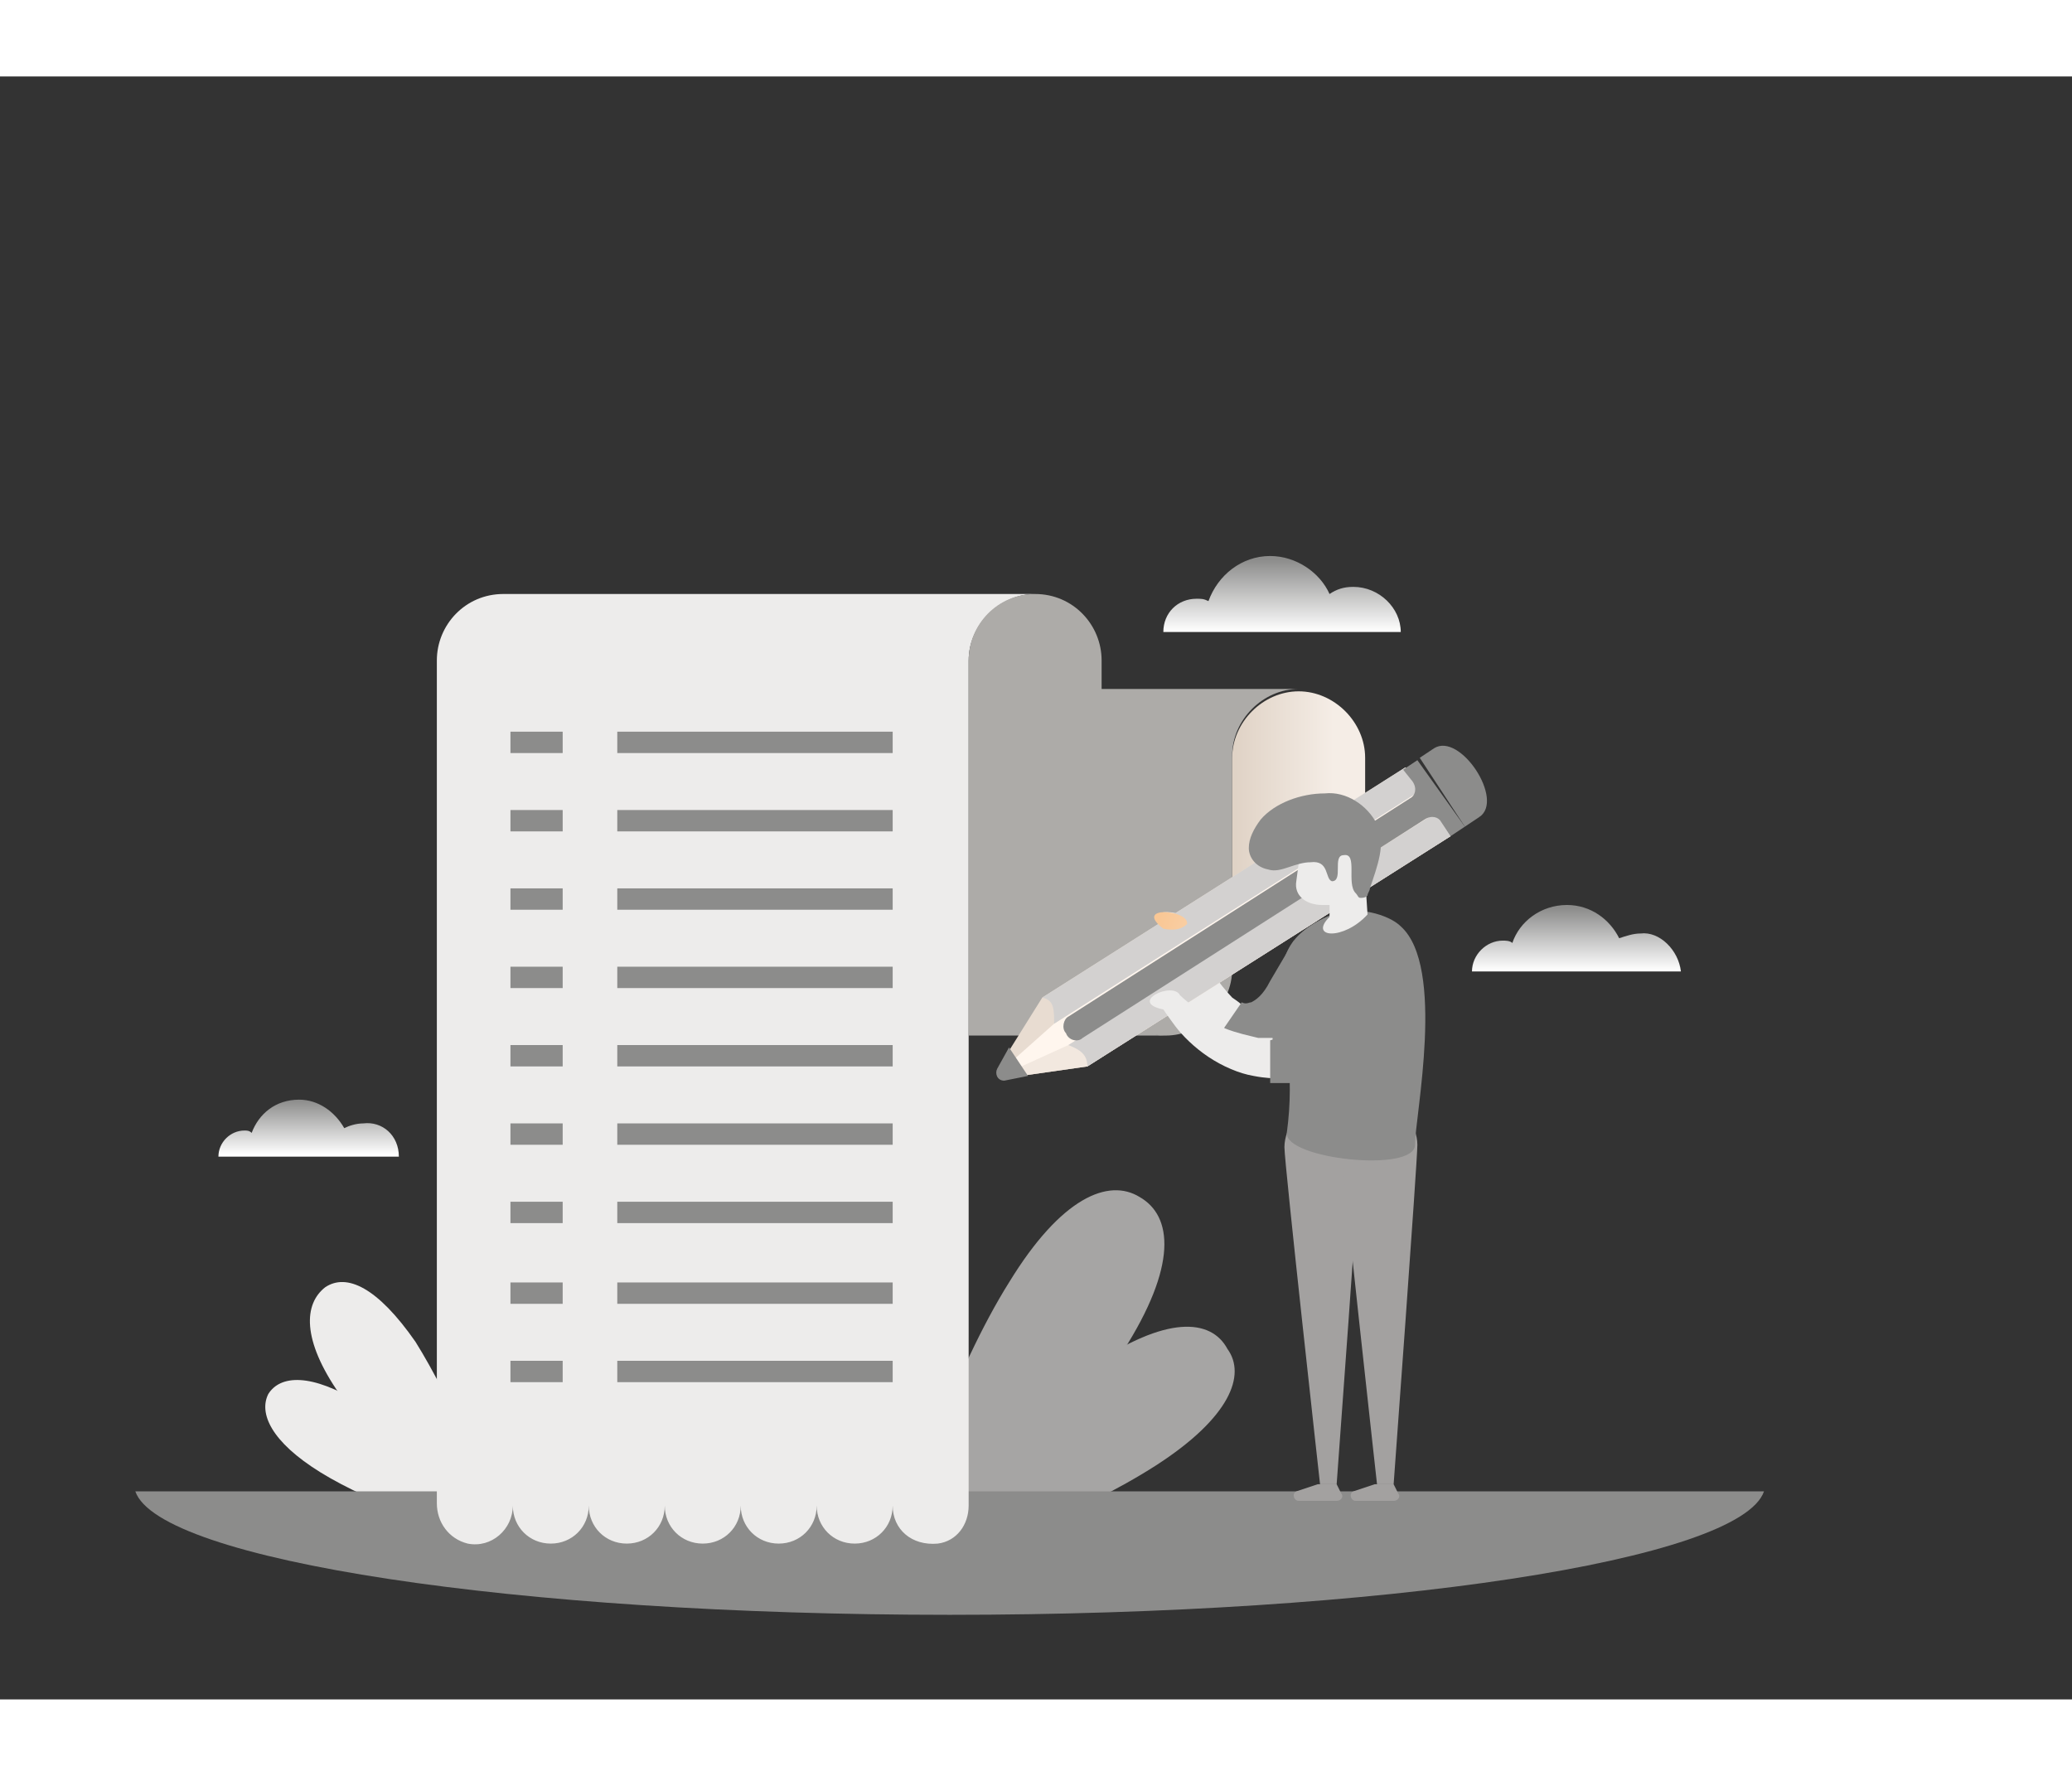 <svg id="SvgjsSvg2687" enable-background="new 0 0 600 470" viewBox="0 0 600 470" width="350" height="300" xmlns="http://www.w3.org/2000/svg" version="1.1" xmlns:xlink="http://www.w3.org/1999/xlink" xmlns:svgjs="http://svgjs.com/svgjs"><rect x="0" y="0" width="600" height="470" fill="#333333" stroke="none"/><defs id="SvgjsDefs2688"></defs><g id="SvgjsG2689"><svg xmlns="http://www.w3.org/2000/svg" enable-background="new 0 0 80 80" viewBox="0 0 80 80" width="550" height="550"><linearGradient id="a" x1="2252.965" x2="2255.659" y1="-121.379" y2="-112.469" gradientTransform="matrix(.714 .7 -.7 .715 -1646.088 -1443.035)" gradientUnits="userSpaceOnUse"><stop offset="0" stop-color="#edeceb" class="stopColor64c2e1 svgShape"></stop><stop offset="1" stop-color="#a6a5a4" class="stopColor1897b5 svgShape"></stop></linearGradient><path fill="#a6a5a4" d="M47.3,53.7c-2.2,3.6-7,8.9-8.3,8.1c-1.3-0.8,1.3-7.5,3.5-11c2.2-3.6,4.2-4.4,5.5-3.6
			C49.4,48,49.6,50.1,47.3,53.7z"></path><linearGradient id="b" x1="2260.314" x2="2257.098" y1="-119.495" y2="-105.109" gradientTransform="matrix(.714 .7 -.7 .715 -1646.088 -1443.035)" gradientUnits="userSpaceOnUse"><stop offset="0" stop-color="#edeceb" class="stopColor64c2e1 svgShape"></stop><stop offset="1" stop-color="#a6a5a4" class="stopColor1897b5 svgShape"></stop></linearGradient><path fill="#a6a5a4" d="M46,54.3c-3.1,2-7.7,6.3-7,7.5s6.6-1.3,9.7-3.3s3.8-3.8,3-4.9C51,52.3,49.1,52.2,46,54.3z"></path><linearGradient id="c" x1="5102.622" x2="5104.445" y1="-2976.534" y2="-2970.506" gradientTransform="matrix(-.69 .724 .724 .69 5688.306 -1591.335)" gradientUnits="userSpaceOnUse"><stop offset="0" stop-color="#f0c499" class="stopColorf099dd svgShape"></stop><stop offset="1" stop-color="#d38e4a" class="stopColord34ac0 svgShape"></stop></linearGradient><path fill="#edeceb" d="M14.3,55.5c1.6,2.3,4.9,5.8,5.8,5.2s-1.1-5-2.6-7.4c-1.6-2.3-2.9-2.9-3.8-2.3
			C12.8,51.7,12.7,53.2,14.3,55.5z"></path><linearGradient id="d" x1="5107.594" x2="5105.418" y1="-2975.259" y2="-2965.527" gradientTransform="matrix(-.69 .724 .724 .69 5688.306 -1591.335)" gradientUnits="userSpaceOnUse"><stop offset="0" stop-color="#f0c499" class="stopColorf099dd svgShape"></stop><stop offset="1" stop-color="#d38e4a" class="stopColord34ac0 svgShape"></stop></linearGradient><path fill="#edeceb" d="M15.2,55.9c2.1,1.3,5.4,4.1,4.9,4.9c-0.5,0.8-4.5-0.7-6.6-2c-2.1-1.3-2.6-2.5-2.2-3.3
			C11.8,54.7,13.1,54.6,15.2,55.9z"></path><path fill="#8c8c8b" d="M5.7,59.6c1,2.9,16,5.2,34.3,5.2s33.3-2.3,34.3-5.2H5.7z" class="colorF1F5FD svgShape"></path><linearGradient id="e" x1="766.567" x2="786.044" y1="23.358" y2="59.343" gradientTransform="matrix(-1 0 0 1 806.363 0)" gradientUnits="userSpaceOnUse"><stop offset="0" stop-color="#f5ede6" class="stopColore6edf5 svgShape"></stop><stop offset="1" stop-color="#e0d3c6" class="stopColorc6d3e0 svgShape"></stop></linearGradient><path fill="#edeceb" d="M18.4,24.6v35.5c0,0.8,0.5,1.5,1.3,1.7c1,0.2,1.9-0.6,1.9-1.6c0,0.9,0.7,1.6,1.6,1.6
				c0.9,0,1.6-0.7,1.6-1.6c0,0.9,0.7,1.6,1.6,1.6s1.6-0.7,1.6-1.6c0,0.9,0.7,1.6,1.6,1.6c0.9,0,1.6-0.7,1.6-1.6
				c0,0.9,0.7,1.6,1.6,1.6c0.9,0,1.6-0.7,1.6-1.6c0,0.9,0.7,1.6,1.6,1.6c0.9,0,1.6-0.7,1.6-1.6c0,1,0.8,1.7,1.9,1.6
				c0.8-0.1,1.3-0.8,1.3-1.6V24.6c0-1.5,1.3-2.8,2.8-2.8H21.2C19.6,21.8,18.4,23.1,18.4,24.6z"></path><linearGradient id="f" x1="761.805" x2="765.535" y1="31.1" y2="31.1" gradientTransform="matrix(-1 0 0 1 806.363 0)" gradientUnits="userSpaceOnUse"><stop offset="0" stop-color="#a6a5a4" class="stopColore6edf5 svgShape"></stop><stop offset="1" stop-color="#e0d3c6" class="stopColorc6d3e0 svgShape"></stop></linearGradient><path fill="#adaba8" d="M40.8,24.6v15.8h8.4c-1.5,0-2.8-1.3-2.8-2.8v-13c0-1.5-1.2-2.8-2.8-2.8
				C42,21.8,40.8,23.1,40.8,24.6z"></path><linearGradient id="g" x1="756.248" x2="760.017" y1="33.117" y2="33.117" gradientTransform="matrix(-1 0 0 1 806.363 0)" gradientUnits="userSpaceOnUse"><stop offset="0" stop-color="#f5ede6" class="stopColore6edf5 svgShape"></stop><stop offset="1" stop-color="#e0d3c6" class="stopColorc6d3e0 svgShape"></stop></linearGradient><path fill="#adaba8" d="M46.3,25.8v11.8c0,1.5,1.2,2.8,2.8,2.8c1.5,0,2.8-1.3,2.8-2.8v-9c0-1.5,1.3-2.8,2.8-2.8H46.3z"></path><linearGradient id="h" x1="750.197" x2="754.31" y1="30.456" y2="30.456" gradientTransform="matrix(-1 0 0 1 806.363 0)" gradientUnits="userSpaceOnUse"><stop offset="0" stop-color="#f5ede6" class="stopColore6edf5 svgShape"></stop><stop offset="1" stop-color="#e0d3c6" class="stopColorc6d3e0 svgShape"></stop></linearGradient><path fill="url(#h)" d="M51.9,35.1v-6.4c0-1.5,1.3-2.8,2.8-2.8c1.5,0,2.8,1.3,2.8,2.8v6.4H51.9z"></path><g><rect width="11.6" height=".9" x="26" y="27.6" fill="#8c8c8b" class="color416D99 svgShape"></rect><rect width="2.2" height=".9" x="21.5" y="27.6" fill="#8c8c8b" class="color416D99 svgShape"></rect><rect width="11.6" height=".9" x="26" y="30.9" fill="#8c8c8b" class="color416D99 svgShape"></rect><rect width="2.2" height=".9" x="21.5" y="30.9" fill="#8c8c8b" class="color416D99 svgShape"></rect><rect width="11.6" height=".9" x="26" y="34.2" fill="#8c8c8b" class="color416D99 svgShape"></rect><rect width="2.2" height=".9" x="21.5" y="34.2" fill="#8c8c8b" class="color416D99 svgShape"></rect><rect width="11.6" height=".9" x="26" y="37.5" fill="#8c8c8b" class="color416D99 svgShape"></rect><rect width="2.2" height=".9" x="21.5" y="37.5" fill="#8c8c8b" class="color416D99 svgShape"></rect><rect width="11.6" height=".9" x="26" y="40.8" fill="#8c8c8b" class="color416D99 svgShape"></rect><rect width="2.2" height=".9" x="21.5" y="40.8" fill="#8c8c8b" class="color416D99 svgShape"></rect><g><rect width="11.6" height=".9" x="26" y="44.1" fill="#8c8c8b" class="color416D99 svgShape"></rect><rect width="2.2" height=".9" x="21.5" y="44.1" fill="#8c8c8b" class="color416D99 svgShape"></rect></g><g><rect width="11.6" height=".9" x="26" y="47.4" fill="#8c8c8b" class="color416D99 svgShape"></rect><rect width="2.2" height=".9" x="21.5" y="47.4" fill="#8c8c8b" class="color416D99 svgShape"></rect></g><g><rect width="11.6" height=".9" x="26" y="50.8" fill="#8c8c8b" class="color416D99 svgShape"></rect><rect width="2.2" height=".9" x="21.5" y="50.8" fill="#8c8c8b" class="color416D99 svgShape"></rect></g><g><rect width="11.6" height=".9" x="26" y="54.1" fill="#8c8c8b" class="color416D99 svgShape"></rect><rect width="2.2" height=".9" x="21.5" y="54.1" fill="#8c8c8b" class="color416D99 svgShape"></rect></g></g><g><linearGradient id="i" x1="4929.103" x2="4933.808" y1="869.053" y2="869.053" gradientTransform="scale(-1 1) rotate(-19.033 -39.042 15312.615)" gradientUnits="userSpaceOnUse"><stop offset="0" stop-color="#f9cfa5" class="stopColorf9c7a5 svgShape"></stop><stop offset="1" stop-color="#f9c795" class="stopColorf9a395 svgShape"></stop></linearGradient><path fill="#edeceb" d="M51.4,40.7c0,0-0.4-0.2-0.7-0.7c-0.4-0.4-0.7-1-1-1.6c-0.3-0.6-0.4-1.2-0.5-1.7
				c-0.1-0.5-0.1-0.8-0.1-0.8c-1.3-1,1.1-0.8,1-0.2c0,0,0.1,0.3,0.2,0.7c0.2,0.4,0.4,0.9,0.7,1.3c0.3,0.4,0.7,0.9,0.9,1.1
				c0.3,0.2,0.4,0.3,0.4,0.3L51.4,40.7z"></path><linearGradient id="j" x1="4924.972" x2="4929.649" y1="868.485" y2="868.485" gradientTransform="scale(-1 1) rotate(-19.033 -39.042 15312.615)" gradientUnits="userSpaceOnUse"><stop offset="0" stop-color="#faa34d" class="stopColorfaa34d svgShape"></stop><stop offset="1" stop-color="#ef851b" class="stopColoref7b1b svgShape"></stop></linearGradient><path fill="#8c8c8b" d="M54.5,36.4l-1,1.7c-0.3,0.6-0.6,0.8-0.8,0.9c-0.1,0-0.2,0.1-0.4,0l-1.1,1.6
				c0.4,0.3,1,0.6,1.6,0.6c1.4,0,2.2-0.9,2.7-1.5l1.5-1.7c0.4-0.5,0.2-1.1-0.2-1.5H54.5z"></path><polygon fill="#e8dcd1" points="43 42.1 42.4 41.2 43.9 38.8 59.2 29.1 61.1 32 45.8 41.7" class="colorD1DAE8 svgShape"></polygon><polygon fill="#f2e8df" points="42.7 41.6 60.1 30.5 61.1 32 45.8 41.7 43 42.1" class="colorDFE5F2 svgShape"></polygon><polygon fill="#fff6ee" points="42.6 41.5 44.4 39.9 59.8 30 60.5 31 45 40.8 42.8 41.8" class="colorEEF4FF svgShape"></polygon><linearGradient id="k" x1="-68.618" x2="-52.576" y1="36.345" y2="36.345" gradientTransform="translate(113.645)" gradientUnits="userSpaceOnUse"><stop offset="0" stop-color="#8c8c8b" class="stopColor99a9fa svgShape"></stop><stop offset="1" stop-color="#fcba79" class="stopColor797efc svgShape"></stop></linearGradient><path fill="#d3d1d0" d="M45,40.8L60.5,31l0.6,1l-15.3,9.7C45.8,41.2,45.5,41,45,40.8z"></path><linearGradient id="l" x1="-69.708" x2="-53.812" y1="34.453" y2="34.453" gradientTransform="translate(113.645)" gradientUnits="userSpaceOnUse"><stop offset="0" stop-color="#8c8c8b" class="stopColor99a9fa svgShape"></stop><stop offset="1" stop-color="#fcba79" class="stopColor797efc svgShape"></stop></linearGradient><path fill="#d3d1d0" d="M43.9,38.8l15.3-9.7l0.6,1l-15.4,9.8C44.4,39.3,44.4,38.9,43.9,38.8z"></path><path fill="#8c8c8b" d="M61.7,31.6L61.1,32l-0.4-0.6c-0.1-0.2-0.4-0.3-0.7-0.1l-14.4,9.2c-0.2,0.2-0.6,0.1-0.7-0.2c0,0,0,0,0,0
				c-0.2-0.2-0.1-0.6,0.1-0.7l14.4-9.2c0.2-0.1,0.3-0.4,0.1-0.7l-0.4-0.5l0.6-0.4L61.7,31.6z" class="color99A9FA svgShape"></path><linearGradient id="m" x1="-53.833" x2="-51.042" y1="29.881" y2="29.881" gradientTransform="translate(113.645)" gradientUnits="userSpaceOnUse"><stop offset="0" stop-color="#8c8c8b" class="stopColor99a9fa svgShape"></stop><stop offset="1" stop-color="#fcba79" class="stopColor797efc svgShape"></stop></linearGradient><path fill="#8c8c8b" d="M60.4,28.3c1.1-0.7,3,2.2,1.9,2.9l-0.6,0.4l-1.9-2.9L60.4,28.3z"></path><path fill="#8c8c8b" d="M42.5,40.9L42,41.8c-0.1,0.2,0,0.5,0.3,0.5l1-0.2L42.5,40.9z" class="color244D77 svgShape"></path><g><linearGradient id="n" x1="5927.956" x2="5931.156" y1="51.21" y2="51.21" gradientTransform="matrix(-1 0 0 1 5985.269 0)" gradientUnits="userSpaceOnUse"><stop offset="0" stop-color="#8c8c8b" class="stopColor416d99 svgShape"></stop><stop offset="1" stop-color="#8c8c8b" class="stopColor244d77 svgShape"></stop></linearGradient><path fill="#a3a1a0" d="M56.3,59.3c0,0,1-13.6,1-14.3c0-0.8-0.7-1.9-1.6-1.9c-0.9,0-1.6,1.2-1.6,2
					c0,0.7,1.5,14.2,1.5,14.2L56.3,59.3z"></path><linearGradient id="o" x1="5928.759" x2="5930.73" y1="59.627" y2="59.627" gradientTransform="matrix(-1 0 0 1 5985.269 0)" gradientUnits="userSpaceOnUse"><stop offset="0" stop-color="#8c8c8b" class="stopColor416d99 svgShape"></stop><stop offset="1" stop-color="#8c8c8b" class="stopColor244d77 svgShape"></stop></linearGradient><path fill="#a3a1a0" d="M56.3,59.3l0.2,0.4c0.1,0.1,0,0.3-0.2,0.3l-1.6,0c-0.2,0-0.3-0.3-0.1-0.4l0.9-0.3L56.3,59.3z"></path></g><g><linearGradient id="p" x1="5925.636" x2="5928.837" y1="51.21" y2="51.21" gradientTransform="matrix(-1 0 0 1 5985.269 0)" gradientUnits="userSpaceOnUse"><stop offset="0" stop-color="#8c8c8b" class="stopColor416d99 svgShape"></stop><stop offset="1" stop-color="#8c8c8b" class="stopColor244d77 svgShape"></stop></linearGradient><path fill="#a3a1a0" d="M58.7,59.3c0,0,1-13.6,1-14.3c0-0.8-0.7-1.9-1.6-1.9c-0.9,0-1.6,1.2-1.6,2
					c0,0.7,1.5,14.2,1.5,14.2L58.7,59.3z"></path><linearGradient id="q" x1="5926.44" x2="5928.411" y1="59.627" y2="59.627" gradientTransform="matrix(-1 0 0 1 5985.269 0)" gradientUnits="userSpaceOnUse"><stop offset="0" stop-color="#8c8c8b" class="stopColor416d99 svgShape"></stop><stop offset="1" stop-color="#8c8c8b" class="stopColor244d77 svgShape"></stop></linearGradient><path fill="#a3a1a0" d="M58.7,59.3l0.2,0.4c0.1,0.1,0,0.3-0.2,0.3l-1.6,0c-0.2,0-0.3-0.3-0.1-0.4l0.9-0.3L58.7,59.3z"></path></g><g><linearGradient id="r" x1="5928.248" x2="5928.248" y1="40.394" y2="45.372" gradientTransform="matrix(-1 0 0 1 5985.269 0)" gradientUnits="userSpaceOnUse"><stop offset="0" stop-color="#faa34d" class="stopColorfaa34d svgShape"></stop><stop offset="1" stop-color="#ef851b" class="stopColoref7b1b svgShape"></stop></linearGradient><path fill="#8c8c8b" d="M54.2,44.5c-0.1,1.1,5.4,1.7,5.4,0.5c0-1.2,1.3-7.5-0.6-9.2c-0.5-0.5-1.9-0.9-2.9-0.5
				C52.3,36.9,54.9,39.4,54.2,44.5z"></path></g><g><linearGradient id="s" x1="3024.811" x2="3024.671" y1="34.273" y2="32.47" gradientTransform="matrix(-1 0 0 1 3080.967 0)" gradientUnits="userSpaceOnUse"><stop offset="0" stop-color="#f9cfa5" class="stopColorf9c7a5 svgShape"></stop><stop offset="1" stop-color="#f9c795" class="stopColorf9a395 svgShape"></stop></linearGradient><path fill="#edeceb" d="M54.8,32.4l2.6-0.2l0.2,3.1c-1,1.1-2.5,1-1.6,0.1l0-0.5l-0.3,0c-0.7,0-1.2-0.4-1.1-1L54.8,32.4z"></path><linearGradient id="t" x1="3022.825" x2="3028.462" y1="32.278" y2="32.278" gradientTransform="matrix(-1 0 0 1 3080.967 0)" gradientUnits="userSpaceOnUse"><stop offset="0" stop-color="#8c8c8b" class="stopColor416d99 svgShape"></stop><stop offset="1" stop-color="#8c8c8b" class="stopColor244d77 svgShape"></stop></linearGradient><path fill="url(#t)" d="M58,31.5c0.4,0.8,0,1.8-0.3,2.7c0,0.1-0.1,0.2-0.1,0.3c-0.1,0.1-0.2,0.1-0.3,0.1
				c-0.1,0-0.1-0.1-0.2-0.2c-0.4-0.4,0.1-1.7-0.5-1.6c-0.5,0,0,1.1-0.5,1.1c-0.3-0.1-0.1-0.9-0.9-0.8c-0.3,0-0.6,0.1-0.9,0.2
				c-0.3,0.1-0.6,0.2-0.9,0.1c-0.5-0.1-0.8-0.5-0.8-0.9c0-0.4,0.2-0.8,0.5-1.2c0.6-0.7,1.7-1.1,2.7-1.1C56.7,30.1,57.6,30.7,58,31.5
				z"></path></g><g><linearGradient id="u" x1="2847.554" x2="2853.486" y1="1405.658" y2="1405.658" gradientTransform="scale(-1 1) rotate(-50.58 -45.514 3793.938)" gradientUnits="userSpaceOnUse"><stop offset="0" stop-color="#f9cfa5" class="stopColorf9c7a5 svgShape"></stop><stop offset="1" stop-color="#f9c795" class="stopColorf9a395 svgShape"></stop></linearGradient><path fill="#edeceb" d="M53.7,42.2c0,0-0.4,0-0.9-0.1c-0.6-0.1-1.3-0.4-1.9-0.8c-0.6-0.4-1.1-0.9-1.4-1.3
					c-0.3-0.4-0.5-0.7-0.5-0.7c-1.5-0.3,0.4-1.2,0.7-0.6c0,0,0.2,0.2,0.6,0.5c0.3,0.3,0.8,0.6,1.3,0.9c0.5,0.2,1,0.3,1.4,0.4
					c0.4,0,0.6,0,0.6,0L53.7,42.2z"></path><g><path fill="#8c8c8b" d="M57.6,37.8c0,0-0.2,0.3-0.6,0.6c-0.3,0.4-0.8,0.8-1.3,1.2c-0.5,0.4-1.1,0.6-1.5,0.8
						c-0.4,0.1-0.7,0.2-0.7,0.2l0,1.8c0,0,0.4,0,1.1,0c0.6-0.1,1.5-0.3,2.2-0.7c0.8-0.4,1.4-0.8,1.9-1.2c0.5-0.4,0.8-0.6,0.8-0.6
						C60.7,38.5,58.7,36.7,57.6,37.8z" class="colorFAA34D svgShape"></path></g></g><g><linearGradient id="v" x1="4932.366" x2="4933.808" y1="867.153" y2="867.153" gradientTransform="scale(-1 1) rotate(-19.033 -39.042 15312.615)" gradientUnits="userSpaceOnUse"><stop offset="0" stop-color="#f9cfa5" class="stopColorf9c7a5 svgShape"></stop><stop offset="1" stop-color="#f9c795" class="stopColorf9a395 svgShape"></stop></linearGradient><path fill="url(#v)" d="M49,35.9c-1.3-1,1.1-0.8,1-0.2C49.8,35.9,49.5,36,49,35.9z"></path></g></g><linearGradient id="w" x1="53.987" x2="53.987" y1="23.404" y2="20.348" gradientUnits="userSpaceOnUse"><stop offset="0" stop-color="#ffffff" class="stopColorfff svgShape"></stop><stop offset="1" stop-color="#8c8c8b" class="stopColorf1f5fd svgShape"></stop></linearGradient><path fill="url(#w)" d="M59,23.4H49c0,0,0,0,0,0c0-0.8,0.6-1.4,1.4-1.4c0.2,0,0.3,0,0.5,0.1c0.4-1.1,1.4-1.9,2.6-1.9
		c1.1,0,2.1,0.7,2.5,1.6c0.3-0.2,0.6-0.3,1-0.3C58.1,21.5,59,22.4,59,23.4z"></path><linearGradient id="x" x1="66.395" x2="66.395" y1="37.684" y2="35.031" gradientUnits="userSpaceOnUse"><stop offset="0" stop-color="#ffffff" class="stopColorfff svgShape"></stop><stop offset="1" stop-color="#8c8c8b" class="stopColorf1f5fd svgShape"></stop></linearGradient><path fill="url(#x)" d="M70.8,37.7H62c0,0,0,0,0,0c0-0.7,0.6-1.3,1.3-1.3c0.1,0,0.3,0,0.4,0.1c0.3-0.9,1.2-1.6,2.3-1.6
		c1,0,1.8,0.6,2.2,1.4c0.3-0.1,0.6-0.2,0.9-0.2C69.9,36,70.7,36.8,70.8,37.7z"></path><linearGradient id="y" x1="13.026" x2="13.026" y1="45.425" y2="43.123" gradientUnits="userSpaceOnUse"><stop offset="0" stop-color="#ffffff" class="stopColorfff svgShape"></stop><stop offset="1" stop-color="#8c8c8b" class="stopColorf1f5fd svgShape"></stop></linearGradient><path fill="url(#y)" d="M16.8,45.5H9.2c0,0,0,0,0,0c0-0.6,0.5-1.1,1.1-1.1c0.1,0,0.2,0,0.3,0.1c0.3-0.8,1-1.4,2-1.4
		c0.8,0,1.5,0.5,1.9,1.2c0.2-0.1,0.5-0.2,0.8-0.2C16.1,44,16.8,44.6,16.8,45.5z"></path></svg></g></svg>